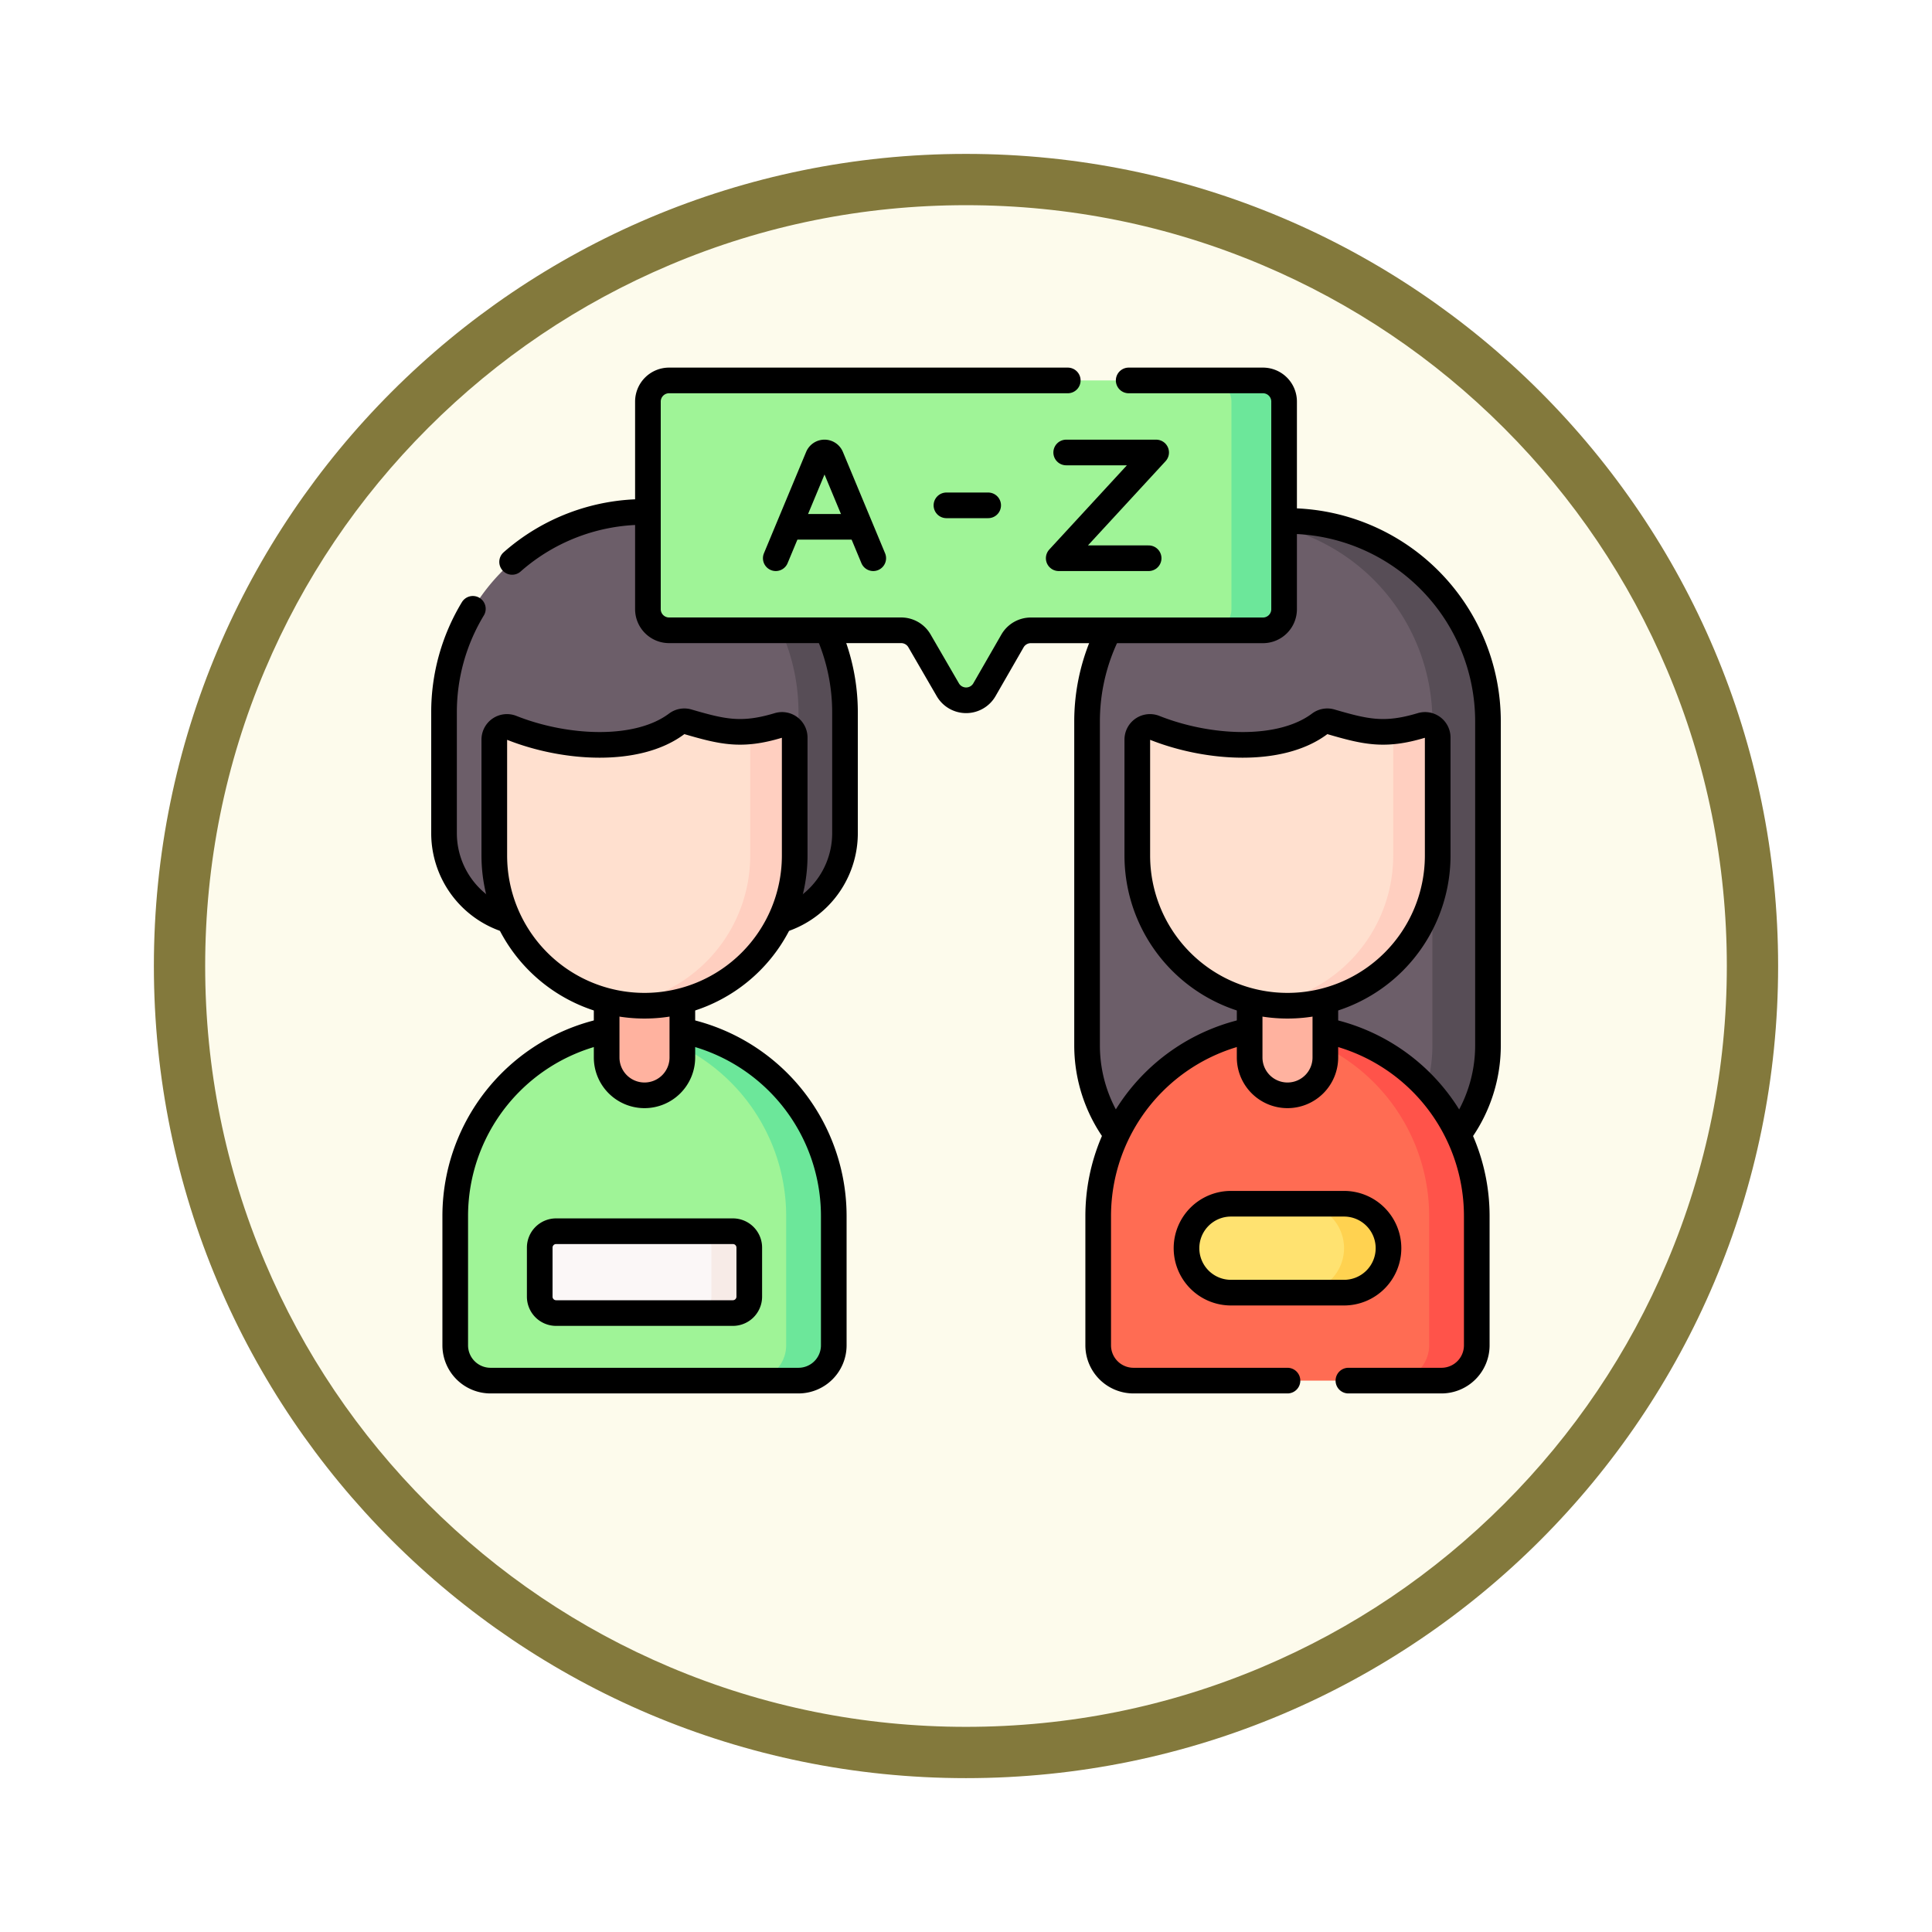 <svg xmlns="http://www.w3.org/2000/svg" xmlns:xlink="http://www.w3.org/1999/xlink" width="113" height="113" viewBox="0 0 113 113">
  <defs>
    <filter id="Trazado_982547" x="0" y="0" width="113" height="113" filterUnits="userSpaceOnUse">
      <feOffset dy="3" input="SourceAlpha"/>
      <feGaussianBlur stdDeviation="3" result="blur"/>
      <feFlood flood-opacity="0.161"/>
      <feComposite operator="in" in2="blur"/>
      <feComposite in="SourceGraphic"/>
    </filter>
    <clipPath id="clip-path">
      <path id="path3723" d="M0-682.665H62.906v62.906H0Z" transform="translate(0 682.665)"/>
    </clipPath>
  </defs>
  <g id="Grupo_1225301" data-name="Grupo 1225301" transform="translate(-271 -7597.76)">
    <g id="Grupo_1225188" data-name="Grupo 1225188" transform="translate(0 2856.764)">
      <g id="Grupo_1224643" data-name="Grupo 1224643" transform="translate(0 1927)">
        <g id="Grupo_1224291" data-name="Grupo 1224291" transform="translate(0 859.245)">
          <g id="Grupo_1224091" data-name="Grupo 1224091" transform="translate(-84.49 -2620.317)">
            <g id="Grupo_1223183" data-name="Grupo 1223183" transform="translate(364.49 4581.069)">
              <g id="Grupo_1211217" data-name="Grupo 1211217" transform="translate(0)">
                <g id="Grupo_1210736" data-name="Grupo 1210736">
                  <g id="Grupo_1210537" data-name="Grupo 1210537">
                    <g id="Grupo_1164202" data-name="Grupo 1164202">
                      <g id="Grupo_1158168" data-name="Grupo 1158168">
                        <g id="Grupo_1152576" data-name="Grupo 1152576">
                          <g id="Grupo_1148633" data-name="Grupo 1148633">
                            <g id="Grupo_1148525" data-name="Grupo 1148525">
                              <g transform="matrix(1, 0, 0, 1, -9, -6)" filter="url(#Trazado_982547)">
                                <g id="Trazado_982547-2" data-name="Trazado 982547" transform="translate(9 6)" fill="#fdfbec">
                                  <path d="M 47.5 93.5 C 41.289 93.5 35.265 92.284 29.595 89.886 C 24.118 87.569 19.198 84.252 14.973 80.027 C 10.748 75.802 7.431 70.882 5.114 65.405 C 2.716 59.735 1.5 53.711 1.5 47.5 C 1.5 41.289 2.716 35.265 5.114 29.595 C 7.431 24.118 10.748 19.198 14.973 14.973 C 19.198 10.748 24.118 7.431 29.595 5.114 C 35.265 2.716 41.289 1.5 47.5 1.5 C 53.711 1.5 59.735 2.716 65.405 5.114 C 70.882 7.431 75.802 10.748 80.027 14.973 C 84.252 19.198 87.569 24.118 89.886 29.595 C 92.284 35.265 93.5 41.289 93.5 47.5 C 93.5 53.711 92.284 59.735 89.886 65.405 C 87.569 70.882 84.252 75.802 80.027 80.027 C 75.802 84.252 70.882 87.569 65.405 89.886 C 59.735 92.284 53.711 93.5 47.5 93.5 Z" stroke="none"/>
                                  <path d="M 47.5 3 C 41.491 3 35.664 4.176 30.18 6.496 C 24.881 8.737 20.122 11.946 16.034 16.034 C 11.946 20.122 8.737 24.881 6.496 30.18 C 4.176 35.664 3 41.491 3 47.5 C 3 53.509 4.176 59.336 6.496 64.82 C 8.737 70.119 11.946 74.878 16.034 78.966 C 20.122 83.054 24.881 86.263 30.18 88.504 C 35.664 90.824 41.491 92 47.5 92 C 53.509 92 59.336 90.824 64.82 88.504 C 70.119 86.263 74.878 83.054 78.966 78.966 C 83.054 74.878 86.263 70.119 88.504 64.82 C 90.824 59.336 92 53.509 92 47.5 C 92 41.491 90.824 35.664 88.504 30.18 C 86.263 24.881 83.054 20.122 78.966 16.034 C 74.878 11.946 70.119 8.737 64.82 6.496 C 59.336 4.176 53.509 3 47.5 3 M 47.5 -7.62939453125e-06 C 73.734 -7.62939453125e-06 95 21.266 95 47.5 C 95 73.734 73.734 95 47.5 95 C 21.266 95 -7.62939453125e-06 73.734 -7.62939453125e-06 47.5 C -7.62939453125e-06 21.266 21.266 -7.62939453125e-06 47.5 -7.62939453125e-06 Z" stroke="none" fill="#83793c"/>
                                </g>
                              </g>
                            </g>
                          </g>
                        </g>
                      </g>
                    </g>
                  </g>
                </g>
              </g>
            </g>
          </g>
        </g>
      </g>
    </g>
    <g id="g3717" transform="translate(296.047 8300.472)">
      <g id="g3719" transform="translate(0 -682.665)">
        <g id="g3721" clip-path="url(#clip-path)">
          <g id="g3727" transform="translate(0.924 9.896)">
            <path id="path3729" d="M-178.633-237.541h-12.812a5.32,5.32,0,0,1-5.32-5.32v-7.066a11.726,11.726,0,0,1,11.726-11.726,11.726,11.726,0,0,1,11.726,11.726v7.066a5.32,5.32,0,0,1-5.32,5.32" transform="translate(196.765 261.651)" fill="#6c5e69"/>
          </g>
          <g id="g3731" transform="translate(11.257 9.896)">
            <path id="path3733" d="M-13.06,0h0a11.866,11.866,0,0,0-1.326.075,11.727,11.727,0,0,1,10.4,11.651v7.065a5.32,5.32,0,0,1-5.32,5.32h2.651a5.32,5.32,0,0,0,5.32-5.32V11.726A11.726,11.726,0,0,0-13.06,0" transform="translate(14.385)" fill="#574d56"/>
          </g>
          <g id="g3735" transform="translate(0.924 9.896)">
            <path id="path3737" d="M-16.606-55.821a11.671,11.671,0,0,0-1.686,6.06V-42.7a5.32,5.32,0,0,0,5.32,5.32H-.16a5.32,5.32,0,0,0,5.32-5.32v-7.066A11.726,11.726,0,0,0-6.566-61.487a11.68,11.68,0,0,0-7.744,2.922" transform="translate(18.292 61.487)" fill="none" stroke="#000" stroke-linecap="round" stroke-linejoin="round" stroke-miterlimit="10" stroke-width="1.5"/>
          </g>
          <g id="g3739" transform="translate(1.579 40.01)">
            <path id="path3741" d="M-197.794-203.865h-18.011a2.065,2.065,0,0,1-2.065-2.065v-7.557A11.071,11.071,0,0,1-206.8-224.558a11.071,11.071,0,0,1,11.071,11.071v7.557a2.065,2.065,0,0,1-2.065,2.065" transform="translate(217.87 224.558)" fill="#9ff497"/>
          </g>
          <g id="g3743" transform="translate(11.257 40.01)">
            <path id="path3745" d="M-13.722,0h0a11.18,11.18,0,0,0-1.393.087A11.073,11.073,0,0,1-5.437,11.071v7.557A2.065,2.065,0,0,1-7.5,20.693h2.785a2.065,2.065,0,0,0,2.065-2.065V11.071A11.071,11.071,0,0,0-13.722,0" transform="translate(15.115)" fill="#6ce79a"/>
          </g>
          <g id="g3747" transform="translate(1.579 40.01)">
            <path id="path3749" d="M-109.069,0h0A11.071,11.071,0,0,0-120.14,11.071v7.557a2.065,2.065,0,0,0,2.065,2.065h18.011A2.065,2.065,0,0,0-98,18.628V11.071A11.071,11.071,0,0,0-109.069,0Z" transform="translate(120.14)" fill="none" stroke="#000" stroke-linecap="round" stroke-linejoin="round" stroke-miterlimit="10" stroke-width="1.5"/>
          </g>
          <g id="g3751" transform="translate(10.435 36.63)">
            <path id="path3753" d="M-21.814-72.779h0a2.214,2.214,0,0,1-2.214-2.214v-5.173H-19.6v5.173a2.214,2.214,0,0,1-2.214,2.214" transform="translate(24.028 80.166)" fill="#ffb29f"/>
          </g>
          <g id="g3755" transform="translate(10.435 36.63)">
            <path id="path3757" d="M-21.814-72.779h0a2.214,2.214,0,0,1-2.214-2.214v-5.173H-19.6v5.173A2.214,2.214,0,0,1-21.814-72.779Z" transform="translate(24.028 80.166)" fill="none" stroke="#000" stroke-linecap="round" stroke-linejoin="round" stroke-miterlimit="10" stroke-width="1.5"/>
          </g>
          <g id="g3759" transform="translate(3.864 22.144)">
            <path id="path3761" d="M0-10.5V-3.72A8.785,8.785,0,0,0,8.785,5.065,8.785,8.785,0,0,0,17.57-3.72v-6.9a.741.741,0,0,0-.955-.708c-2.135.643-3.242.384-5.288-.212a.741.741,0,0,0-.652.113C8.385-9.7,4.157-9.94,1.016-11.188A.741.741,0,0,0,0-10.5" transform="translate(0 11.567)" fill="#ffe0cf"/>
          </g>
          <g id="g3763" transform="translate(11.348 22.354)">
            <path id="path3765" d="M-89.962-.316A8.419,8.419,0,0,1-91.7.038a.735.735,0,0,1,.091.355v6.9a8.787,8.787,0,0,1-7.484,8.689,8.843,8.843,0,0,0,1.3.1,8.785,8.785,0,0,0,8.785-8.785V.393a.741.741,0,0,0-.955-.709" transform="translate(99.093 0.348)" fill="#ffcfc0"/>
          </g>
          <g id="g3767" transform="translate(3.864 22.144)">
            <path id="path3769" d="M0-10.5V-3.72A8.785,8.785,0,0,0,8.785,5.065,8.785,8.785,0,0,0,17.57-3.72v-6.9a.741.741,0,0,0-.955-.708c-2.135.643-3.242.384-5.288-.212a.741.741,0,0,0-.652.113C8.385-9.7,4.157-9.94,1.016-11.188A.741.741,0,0,0,0-10.5Z" transform="translate(0 11.567)" fill="none" stroke="#000" stroke-linecap="round" stroke-linejoin="round" stroke-miterlimit="10" stroke-width="1.5"/>
          </g>
          <g id="g3771" transform="translate(6.522 51.963)">
            <path id="path3773" d="M-111.3-47.175h-10.339a.958.958,0,0,1-.958-.958v-2.871a.958.958,0,0,1,.958-.958H-111.3a.959.959,0,0,1,.959.958v2.871a.959.959,0,0,1-.959.958" transform="translate(122.596 51.964)" fill="#fbf7f7"/>
          </g>
          <g id="g3775" transform="translate(15.605 51.963)">
            <path id="path3777" d="M-21.814,0h-2.214a.958.958,0,0,1,.958.958V3.83a.958.958,0,0,1-.958.958h2.214a.959.959,0,0,0,.959-.958V.958A.959.959,0,0,0-21.814,0" transform="translate(24.028)" fill="#f7ebe7"/>
          </g>
          <g id="g3779" transform="translate(6.522 51.963)">
            <path id="path3781" d="M-111.3-47.175h-10.339a.958.958,0,0,1-.958-.958v-2.871a.958.958,0,0,1,.958-.958H-111.3a.959.959,0,0,1,.959.958v2.871A.959.959,0,0,1-111.3-47.175Z" transform="translate(122.596 51.964)" fill="none" stroke="#000" stroke-linecap="round" stroke-linejoin="round" stroke-miterlimit="10" stroke-width="1.5"/>
          </g>
          <g id="g3783" transform="translate(38.531 10.425)">
            <path id="path3785" d="M-145.1-388.117h-6a8.723,8.723,0,0,1-8.723-8.723v-18.945A11.726,11.726,0,0,1-148.1-427.511a11.726,11.726,0,0,1,11.726,11.726v18.945a8.723,8.723,0,0,1-8.723,8.723" transform="translate(159.826 427.511)" fill="#6c5e69"/>
          </g>
          <g id="g3787" transform="translate(48.633 10.425)">
            <path id="path3789" d="M-16,0h0a11.819,11.819,0,0,0-1.624.112,11.728,11.728,0,0,1,10.1,11.613V30.671a8.723,8.723,0,0,1-8.723,8.723H-13a8.724,8.724,0,0,0,8.723-8.723V11.726A11.726,11.726,0,0,0-16,0" transform="translate(17.623)" fill="#574d56"/>
          </g>
          <g id="g3791" transform="translate(38.531 10.425)">
            <path id="path3793" d="M-145.1-388.117h-6a8.723,8.723,0,0,1-8.723-8.723v-18.945A11.726,11.726,0,0,1-148.1-427.511a11.726,11.726,0,0,1,11.726,11.726v18.945A8.723,8.723,0,0,1-145.1-388.117Z" transform="translate(159.826 427.511)" fill="none" stroke="#000" stroke-linecap="round" stroke-linejoin="round" stroke-miterlimit="10" stroke-width="1.5"/>
          </g>
          <g id="g3795" transform="translate(39.186 40.01)">
            <path id="path3797" d="M-197.794-203.865h-18.012a2.065,2.065,0,0,1-2.065-2.065v-7.557A11.071,11.071,0,0,1-206.8-224.558a11.071,11.071,0,0,1,11.071,11.071v7.557a2.065,2.065,0,0,1-2.065,2.065" transform="translate(217.87 224.558)" fill="#ff6c53"/>
          </g>
          <g id="g3799" transform="translate(48.864 40.01)">
            <path id="path3801" d="M-13.722,0h0a11.18,11.18,0,0,0-1.393.087A11.073,11.073,0,0,1-5.437,11.071v7.557A2.065,2.065,0,0,1-7.5,20.693h2.786a2.065,2.065,0,0,0,2.065-2.065V11.071A11.071,11.071,0,0,0-13.722,0" transform="translate(15.115)" fill="#ff534a"/>
          </g>
          <g id="g3803" transform="translate(39.186 40.01)">
            <path id="path3805" d="M-144.173-203.865h5.443a2.065,2.065,0,0,0,2.065-2.065v-7.557a11.071,11.071,0,0,0-11.071-11.071,11.071,11.071,0,0,0-11.071,11.071v7.557a2.065,2.065,0,0,0,2.065,2.065h9.006" transform="translate(158.806 224.558)" fill="none" stroke="#000" stroke-linecap="round" stroke-linejoin="round" stroke-miterlimit="10" stroke-width="1.5"/>
          </g>
          <g id="g3807" transform="translate(48.043 36.63)">
            <path id="path3809" d="M-21.814-72.779h0a2.214,2.214,0,0,1-2.214-2.214v-5.173H-19.6v5.173a2.214,2.214,0,0,1-2.214,2.214" transform="translate(24.028 80.166)" fill="#ffb29f"/>
          </g>
          <g id="g3811" transform="translate(48.043 36.63)">
            <path id="path3813" d="M-21.814-72.779h0a2.214,2.214,0,0,1-2.214-2.214v-5.173H-19.6v5.173A2.214,2.214,0,0,1-21.814-72.779Z" transform="translate(24.028 80.166)" fill="none" stroke="#000" stroke-linecap="round" stroke-linejoin="round" stroke-miterlimit="10" stroke-width="1.5"/>
          </g>
          <g id="g3815" transform="translate(41.472 22.144)">
            <path id="path3817" d="M0-10.5V-3.72A8.785,8.785,0,0,0,8.785,5.065,8.785,8.785,0,0,0,17.57-3.72v-6.9a.741.741,0,0,0-.955-.708c-2.135.643-3.242.384-5.288-.212a.741.741,0,0,0-.652.113C8.385-9.7,4.157-9.94,1.016-11.188A.741.741,0,0,0,0-10.5" transform="translate(0 11.567)" fill="#ffe0cf"/>
          </g>
          <g id="g3819" transform="translate(48.956 22.354)">
            <path id="path3821" d="M-89.962-.316A8.419,8.419,0,0,1-91.7.038a.734.734,0,0,1,.091.355v6.9a8.786,8.786,0,0,1-7.484,8.689,8.842,8.842,0,0,0,1.3.1,8.785,8.785,0,0,0,8.785-8.785V.393a.741.741,0,0,0-.955-.709" transform="translate(99.093 0.348)" fill="#ffcfc0"/>
          </g>
          <g id="g3823" transform="translate(41.472 22.144)">
            <path id="path3825" d="M0-10.5V-3.72A8.785,8.785,0,0,0,8.785,5.065,8.785,8.785,0,0,0,17.57-3.72v-6.9a.741.741,0,0,0-.955-.708c-2.135.643-3.242.384-5.288-.212a.741.741,0,0,0-.652.113C8.385-9.7,4.157-9.94,1.016-11.188A.741.741,0,0,0,0-10.5Z" transform="translate(0 11.567)" fill="none" stroke="#000" stroke-linecap="round" stroke-linejoin="round" stroke-miterlimit="10" stroke-width="1.5"/>
          </g>
          <g id="g3827" transform="translate(44.351 50.357)">
            <path id="path3829" d="M-90.763-51.2h-6.614a2.6,2.6,0,0,1-2.6-2.6,2.6,2.6,0,0,1,2.6-2.6h6.614a2.6,2.6,0,0,1,2.6,2.6,2.6,2.6,0,0,1-2.6,2.6" transform="translate(99.976 56.401)" fill="#ffe270"/>
          </g>
          <g id="g3831" transform="translate(50.961 50.357)">
            <path id="path3833" d="M-25.645,0h-2.6a2.6,2.6,0,0,1,2.6,2.6,2.6,2.6,0,0,1-2.6,2.6h2.6a2.6,2.6,0,0,0,2.6-2.6,2.6,2.6,0,0,0-2.6-2.6" transform="translate(28.248)" fill="#ffd250"/>
          </g>
          <g id="g3835" transform="translate(44.351 50.357)">
            <path id="path3837" d="M-90.763-51.2h-6.614a2.6,2.6,0,0,1-2.6-2.6,2.6,2.6,0,0,1,2.6-2.6h6.614a2.6,2.6,0,0,1,2.6,2.6A2.6,2.6,0,0,1-90.763-51.2Z" transform="translate(99.976 56.401)" fill="none" stroke="#000" stroke-linecap="round" stroke-linejoin="round" stroke-miterlimit="10" stroke-width="1.5"/>
          </g>
          <g id="g3839" transform="translate(12.847 2.204)">
            <path id="path3841" d="M-354.389,0h-34.734a1.237,1.237,0,0,0-1.237,1.237v12.14a1.237,1.237,0,0,0,1.237,1.237h13.575a1.237,1.237,0,0,1,1.07.616l1.658,2.86a1.237,1.237,0,0,0,2.142,0l1.641-2.853a1.236,1.236,0,0,1,1.072-.62h13.577a1.237,1.237,0,0,0,1.237-1.237V1.237A1.236,1.236,0,0,0-354.389,0" transform="translate(390.36)" fill="#9ff497"/>
          </g>
          <g id="g3843" transform="translate(45.743 2.204)">
            <path id="path3845" d="M-30.3,0h-3.075a1.237,1.237,0,0,1,1.237,1.237v12.14a1.237,1.237,0,0,1-1.237,1.237H-30.3a1.237,1.237,0,0,0,1.237-1.237V1.237A1.236,1.236,0,0,0-30.3,0" transform="translate(33.373)" fill="#6ce79a"/>
          </g>
          <g id="g3847" transform="translate(20.327 6.418)">
            <path id="path3849" d="M-56.172-60.931l-2.468-5.93a.414.414,0,0,0-.764,0l-2.469,5.93" transform="translate(61.873 67.115)" fill="none" stroke="#000" stroke-linecap="round" stroke-linejoin="round" stroke-miterlimit="10" stroke-width="1.5"/>
          </g>
          <g id="g3851" transform="translate(21.421 10.766)">
            <path id="path3853" d="M0,0H3.512" fill="none" stroke="#000" stroke-linecap="round" stroke-linejoin="round" stroke-miterlimit="10" stroke-width="1.5"/>
          </g>
          <g id="g3855" transform="translate(36.874 6.418)">
            <path id="path3857" d="M-4.329,0H.933l-5.7,6.185H.494" transform="translate(4.768)" fill="none" stroke="#000" stroke-linecap="round" stroke-linejoin="round" stroke-miterlimit="10" stroke-width="1.5"/>
          </g>
          <g id="g3859" transform="translate(30.308 9.51)">
            <path id="path3861" d="M0,0H2.442" fill="none" stroke="#000" stroke-linecap="round" stroke-linejoin="round" stroke-miterlimit="10" stroke-width="1.5"/>
          </g>
          <g id="g3863" transform="translate(12.847 2.204)">
            <path id="path3865" d="M-241.944,0h-23.321A1.237,1.237,0,0,0-266.5,1.237v12.14a1.237,1.237,0,0,0,1.237,1.237h13.575a1.237,1.237,0,0,1,1.07.616l1.658,2.86a1.237,1.237,0,0,0,2.142,0l1.641-2.853a1.236,1.236,0,0,1,1.072-.62h13.577a1.237,1.237,0,0,0,1.237-1.237V1.237A1.237,1.237,0,0,0-230.531,0h-7.85" transform="translate(266.502)" fill="none" stroke="#000" stroke-linecap="round" stroke-linejoin="round" stroke-miterlimit="10" stroke-width="1.5"/>
          </g>
        </g>
      </g>
    </g>
  </g>
</svg>
